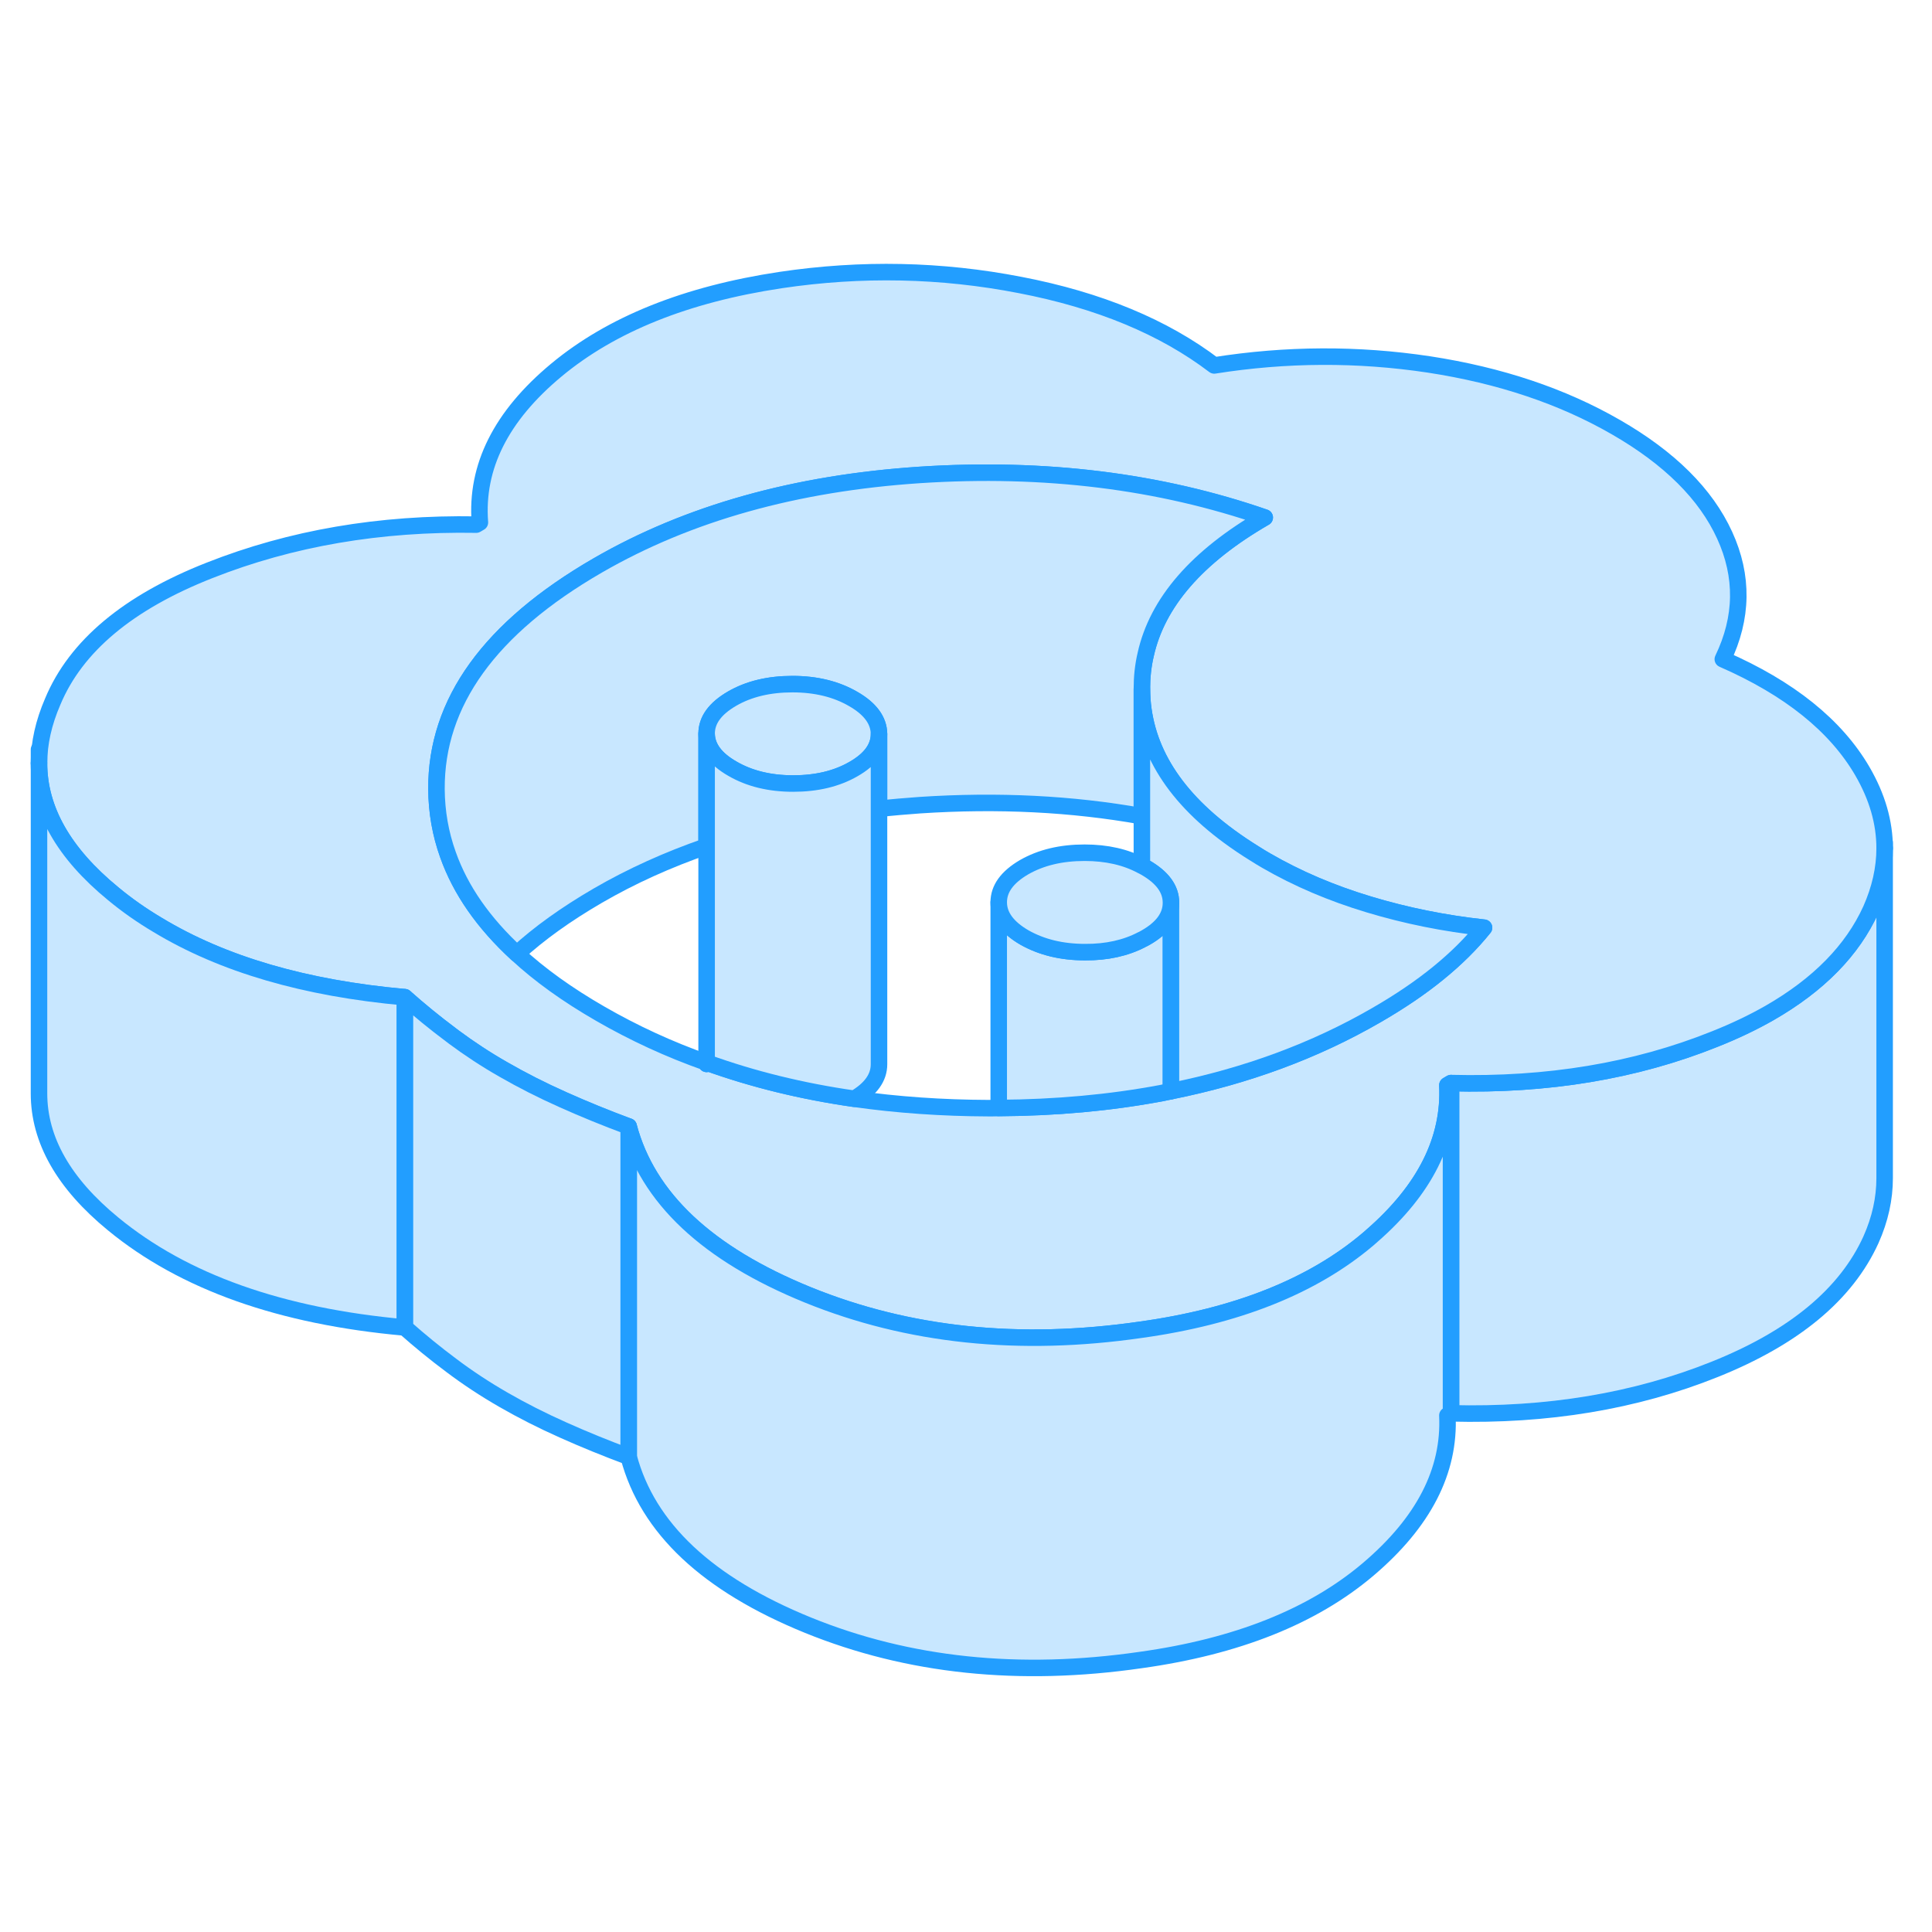 <svg width="48" height="48" viewBox="0 0 117 90" fill="#c8e7ff" xmlns="http://www.w3.org/2000/svg" stroke-width="1px" stroke-linecap="round" stroke-linejoin="round"><path d="M114.132 37.87V57.85C114.132 59.08 113.862 60.33 113.302 61.58C111.802 64.88 108.652 67.5 103.832 69.43C99.022 71.36 93.702 72.24 87.872 72.09V52.09C93.702 52.24 99.022 51.36 103.832 49.43C105.042 48.95 106.152 48.42 107.152 47.85C110.132 46.14 112.182 44.05 113.302 41.58C113.852 40.34 114.132 39.1 114.132 37.87Z" stroke="#229EFF" stroke-linejoin="round"/><path d="M112.782 33.2C111.172 30.44 108.362 28.18 104.332 26.42C105.542 23.91 105.582 21.4 104.442 18.91C103.302 16.42 101.112 14.24 97.862 12.37C94.622 10.5 90.842 9.23 86.532 8.57C82.222 7.92 77.882 7.94 73.532 8.63C70.482 6.31 66.562 4.68 61.782 3.76C57.002 2.83 52.172 2.73 47.272 3.46C41.552 4.32 37.022 6.14 33.682 8.92C30.342 11.7 28.802 14.77 29.062 18.14L28.842 18.27C23.012 18.17 17.632 19.09 12.692 21.04C7.762 22.98 4.592 25.63 3.192 28.99C2.642 30.26 2.362 31.51 2.362 32.72C2.362 35.53 3.862 38.17 6.852 40.62C7.682 41.31 8.582 41.94 9.542 42.51C13.492 44.9 18.482 46.35 24.512 46.89C25.402 47.68 26.342 48.45 27.322 49.18C27.382 49.22 27.432 49.26 27.492 49.31C28.422 50 29.422 50.66 30.492 51.27C31.622 51.92 32.822 52.53 34.102 53.1C35.372 53.67 36.702 54.21 38.072 54.72C39.222 59.05 42.842 62.44 48.932 64.92C55.012 67.39 61.732 68.09 69.072 67.03C74.892 66.22 79.492 64.39 82.852 61.54C82.932 61.47 83.012 61.4 83.092 61.33C86.292 58.54 87.812 55.5 87.652 52.22L87.872 52.09C93.702 52.24 99.022 51.36 103.832 49.43C105.042 48.95 106.152 48.42 107.152 47.85C110.132 46.14 112.182 44.05 113.302 41.58C113.852 40.34 114.132 39.1 114.132 37.87C114.132 36.3 113.682 34.75 112.782 33.2ZM87.102 45.43C86.022 46.31 84.782 47.15 83.362 47.97C79.632 50.13 75.482 51.66 70.912 52.58C70.712 52.62 70.522 52.66 70.322 52.7C67.232 53.28 63.952 53.58 60.482 53.6C60.292 53.61 60.092 53.61 59.892 53.61C57.052 53.6 54.332 53.41 51.732 53.04C48.582 52.59 45.602 51.86 42.802 50.85C42.792 50.88 42.792 50.9 42.792 50.93V50.85C40.522 50.05 38.382 49.06 36.352 47.89C34.372 46.75 32.682 45.54 31.302 44.26C29.282 42.4 27.892 40.41 27.132 38.27C26.672 36.99 26.442 35.67 26.432 34.29C26.402 29.04 29.662 24.52 36.202 20.74C41.672 17.58 48.172 15.76 55.712 15.26C63.252 14.77 70.212 15.63 76.592 17.84C72.492 20.21 70.082 22.98 69.382 26.14C69.222 26.82 69.152 27.51 69.152 28.22C69.172 31.6 70.932 34.58 74.432 37.15C74.922 37.51 75.442 37.86 75.992 38.2C76.222 38.35 76.462 38.49 76.702 38.63C78.572 39.71 80.632 40.59 82.892 41.27C85.142 41.95 87.472 42.42 89.872 42.68C89.102 43.64 88.172 44.56 87.102 45.43Z" stroke="#229EFF" stroke-linejoin="round"/><path d="M70.912 41.18V52.58C70.713 52.62 70.522 52.66 70.322 52.7C67.232 53.28 63.952 53.58 60.482 53.6V41.14C60.482 41.96 61.002 42.67 62.032 43.27C63.072 43.86 64.292 44.16 65.712 44.16C67.022 44.17 68.183 43.91 69.153 43.4C69.233 43.37 69.302 43.32 69.382 43.28C70.402 42.7 70.912 41.99 70.912 41.18Z" stroke="#229EFF" stroke-linejoin="round"/><path d="M76.592 17.84C72.492 20.21 70.082 22.98 69.382 26.14C69.222 26.82 69.152 27.51 69.152 28.22V35.93C64.902 35.17 60.422 34.95 55.712 35.26C54.872 35.32 54.042 35.39 53.232 35.48V30.95C53.222 30.13 52.702 29.42 51.672 28.83C50.642 28.23 49.412 27.93 47.992 27.93C46.572 27.93 45.352 28.22 44.332 28.81C43.302 29.41 42.792 30.11 42.792 30.93V37.75C40.452 38.56 38.252 39.55 36.202 40.74C34.292 41.85 32.652 43.02 31.302 44.26C29.282 42.4 27.892 40.41 27.132 38.27C26.672 36.99 26.442 35.67 26.432 34.29C26.402 29.04 29.662 24.52 36.202 20.74C41.672 17.58 48.172 15.76 55.712 15.26C63.252 14.77 70.212 15.63 76.592 17.84Z" stroke="#229EFF" stroke-linejoin="round"/><path d="M89.872 42.68C89.102 43.64 88.172 44.56 87.102 45.43C86.022 46.31 84.782 47.15 83.362 47.97C79.632 50.13 75.482 51.66 70.912 52.58V41.16C70.912 40.34 70.392 39.63 69.362 39.04C69.292 39 69.222 38.96 69.152 38.93V28.22C69.172 31.6 70.932 34.58 74.432 37.15C74.922 37.51 75.442 37.86 75.992 38.2C76.222 38.35 76.462 38.49 76.702 38.63C78.572 39.71 80.632 40.59 82.892 41.27C85.142 41.95 87.472 42.42 89.872 42.68Z" stroke="#229EFF" stroke-linejoin="round"/><path d="M42.792 50.85V50.93C42.792 50.93 42.792 50.88 42.802 50.85H42.792Z" stroke="#229EFF" stroke-linejoin="round"/><path d="M53.232 30.95C53.232 31.77 52.722 32.48 51.692 33.07C50.672 33.66 49.453 33.95 48.032 33.95C46.612 33.95 45.382 33.65 44.352 33.05C43.322 32.46 42.803 31.75 42.792 30.93C42.792 30.11 43.302 29.41 44.332 28.81C45.352 28.22 46.572 27.93 47.992 27.93C49.412 27.93 50.642 28.23 51.672 28.83C52.702 29.42 53.222 30.13 53.232 30.95Z" stroke="#229EFF" stroke-linejoin="round"/><path d="M114.132 37.87V37.52" stroke="#229EFF" stroke-linejoin="round"/><path d="M87.872 52.09V72.09L87.652 72.22C87.812 75.58 86.212 78.69 82.852 81.54C79.492 84.39 74.892 86.22 69.072 87.03C61.732 88.09 55.012 87.39 48.932 84.92C42.842 82.44 39.222 79.05 38.072 74.72V54.72C39.222 59.05 42.842 62.44 48.932 64.92C55.012 67.39 61.732 68.09 69.072 67.03C74.892 66.22 79.492 64.39 82.852 61.54C82.932 61.47 83.012 61.4 83.092 61.33C86.292 58.54 87.812 55.5 87.652 52.22L87.872 52.09Z" stroke="#229EFF" stroke-linejoin="round"/><path d="M70.912 41.16V41.18C70.912 41.99 70.402 42.7 69.382 43.28C69.302 43.32 69.233 43.37 69.153 43.4C68.183 43.91 67.022 44.17 65.712 44.16C64.292 44.16 63.072 43.86 62.032 43.27C61.002 42.67 60.482 41.96 60.482 41.14C60.482 40.32 60.992 39.62 62.013 39.02C63.042 38.43 64.262 38.14 65.682 38.14C67.012 38.14 68.172 38.4 69.153 38.93C69.222 38.96 69.292 39 69.362 39.04C70.392 39.63 70.912 40.34 70.912 41.16Z" stroke="#229EFF" stroke-linejoin="round"/><path d="M38.072 54.72V74.72C36.702 74.21 35.372 73.67 34.102 73.1C32.822 72.53 31.622 71.92 30.492 71.27C29.362 70.62 28.302 69.92 27.322 69.18C26.342 68.45 25.402 67.68 24.512 66.89V46.89C25.402 47.68 26.342 48.45 27.322 49.18C27.382 49.22 27.432 49.26 27.492 49.31C28.422 50 29.422 50.66 30.492 51.27C31.622 51.92 32.822 52.53 34.102 53.1C35.372 53.67 36.702 54.21 38.072 54.72Z" stroke="#229EFF" stroke-linejoin="round"/><path d="M24.512 46.89V66.89C17.022 66.22 11.132 64.14 6.852 60.62C3.862 58.17 2.362 55.53 2.362 52.72V32.72C2.362 35.53 3.862 38.17 6.852 40.62C7.682 41.31 8.582 41.94 9.542 42.51C13.492 44.9 18.482 46.35 24.512 46.89Z" stroke="#229EFF" stroke-linejoin="round"/><path d="M2.362 32.72V31.89" stroke="#229EFF" stroke-linejoin="round"/><path d="M53.232 30.95V50.95C53.232 51.76 52.732 52.46 51.732 53.04C48.582 52.59 45.602 51.86 42.802 50.85H42.792V30.93C42.803 31.75 43.322 32.46 44.352 33.05C45.382 33.65 46.612 33.95 48.032 33.95C49.453 33.95 50.672 33.66 51.692 33.07C52.722 32.48 53.232 31.77 53.232 30.95Z" stroke="#229EFF" stroke-linejoin="round"/></svg>